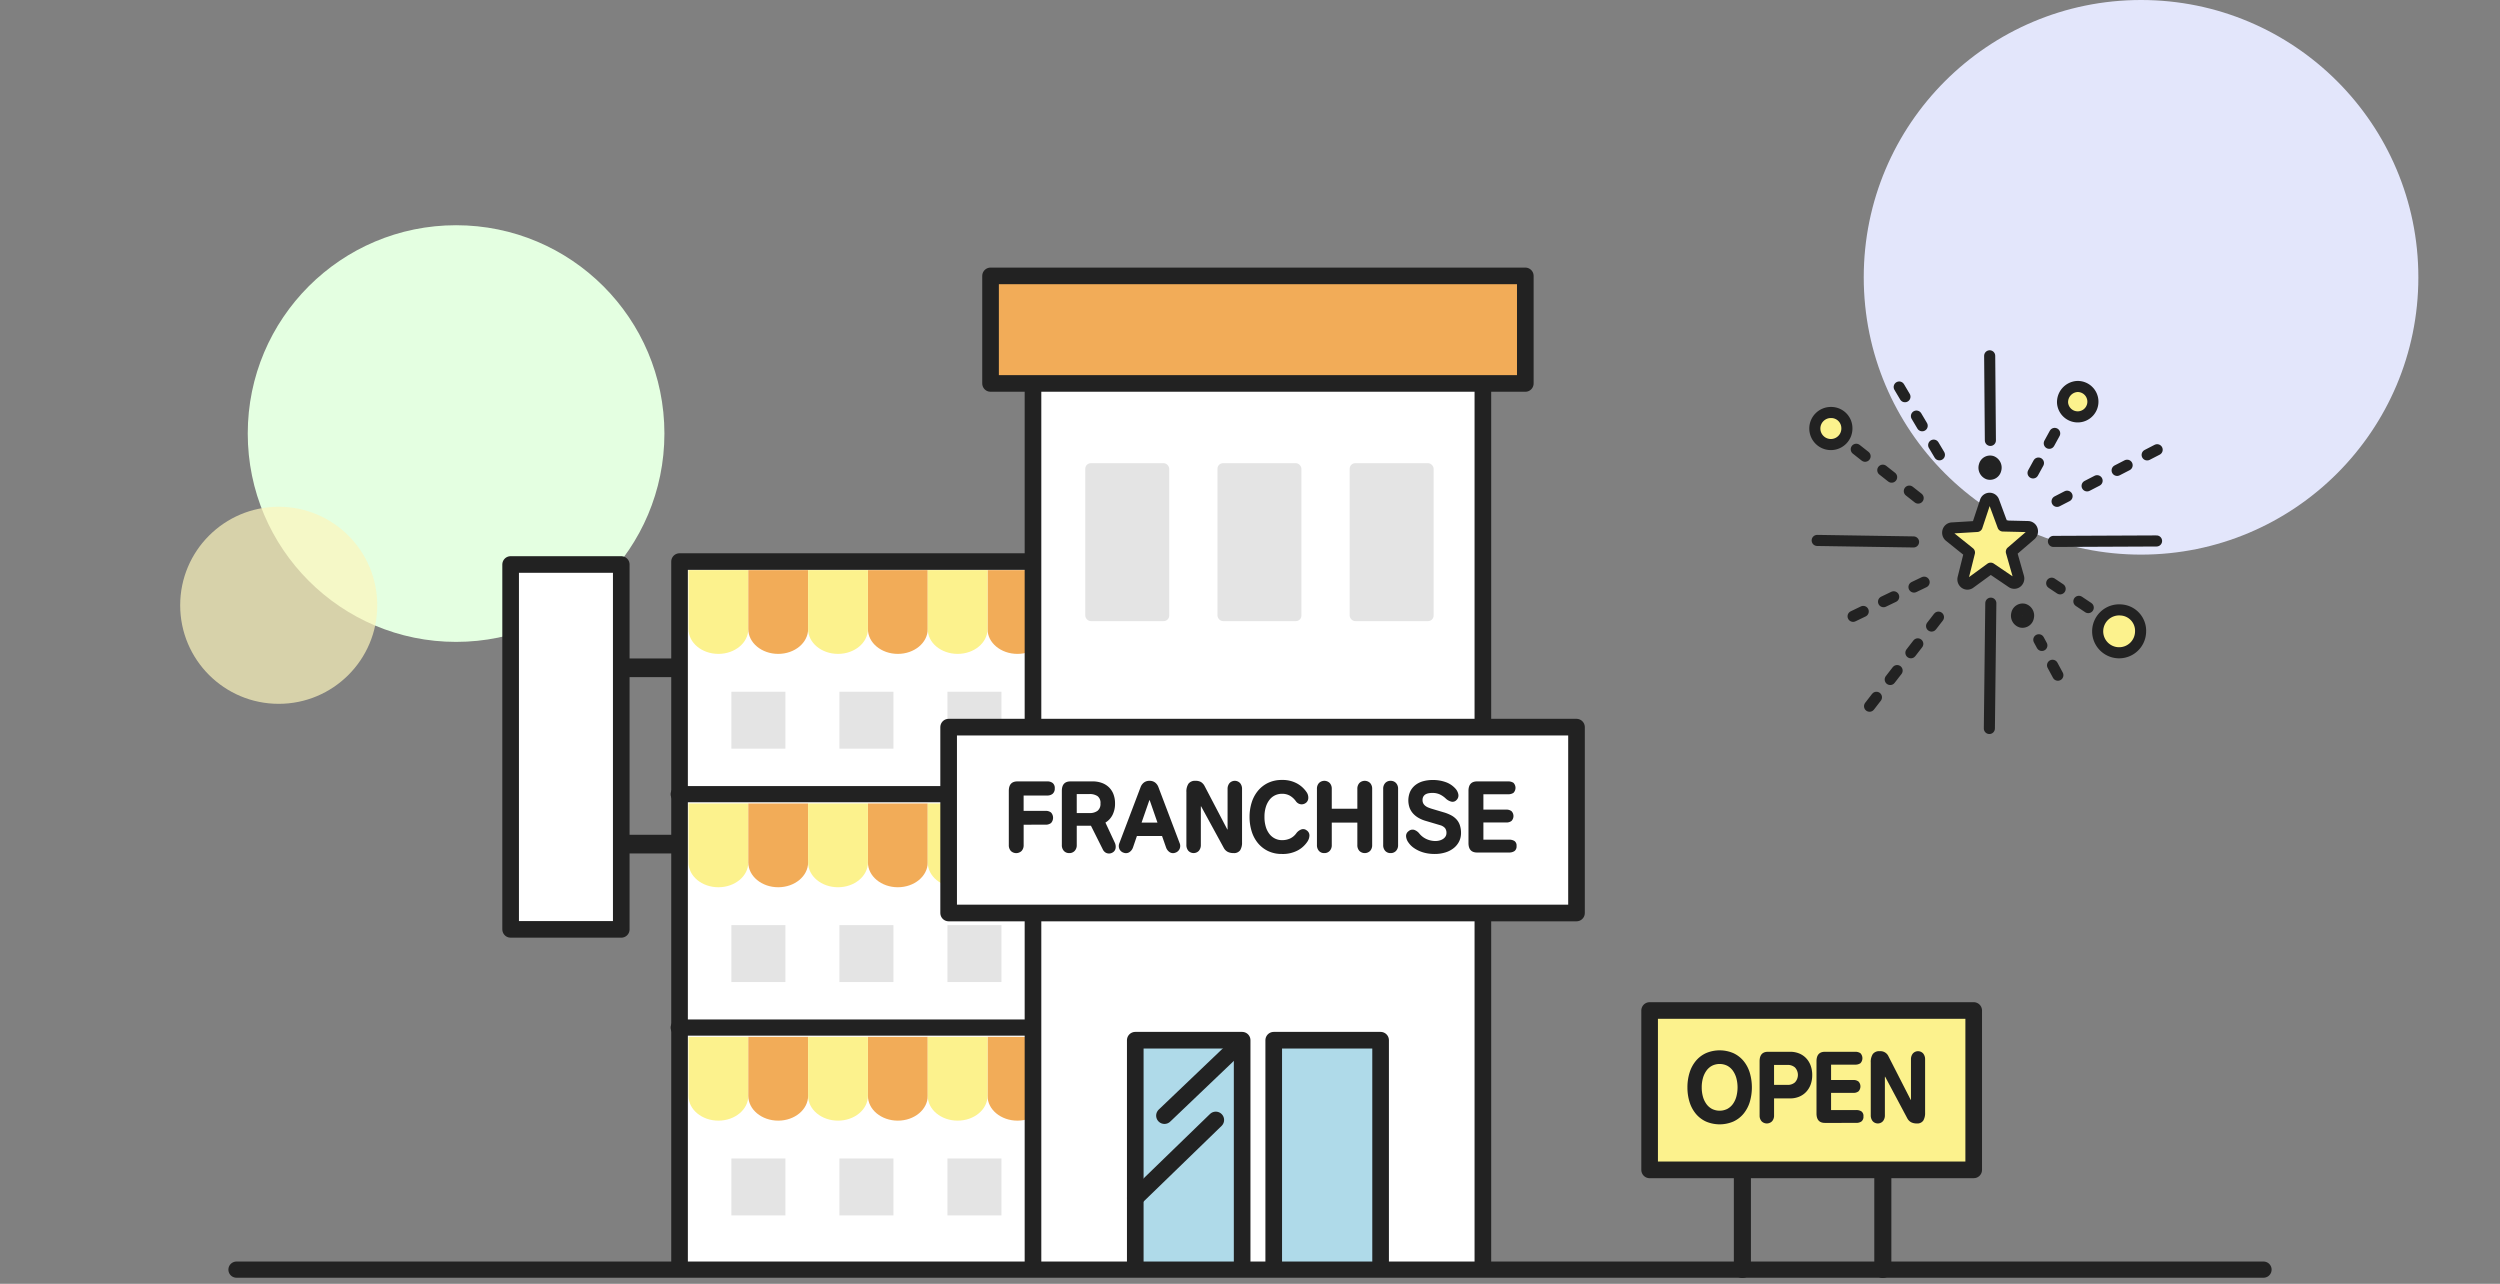 <svg xmlns="http://www.w3.org/2000/svg" width="444" height="228" viewBox="0 0 444 228">
    <rect x="0" y="0" width="444" height="228" fill="#808080" stroke="none"/>
    <g transform="translate(-436 -767)">
        <circle data-name="Ellipse 2" cx="49.25" cy="49.25" r="49.25" transform="translate(767 767)" style="fill:#e3e6fb"/>
        <circle data-name="Ellipse 2" cx="37" cy="37" r="37" transform="translate(480 807)" style="fill:#e4ffe1"/>
        <circle data-name="Ellipse 2" cx="17.5" cy="17.5" r="17.5" transform="translate(468 857)" style="fill:rgba(252,245,189,.7)"/>
    </g>
    <g data-name="그룹 634170">
        <g data-name="그룹 634164">
            <path data-name="사각형 464724" transform="translate(90.688 100.257)" style="stroke-width:2.954px;stroke-linejoin:round;stroke:#222;stroke-linecap:round;fill:#fff" d="M0 0h19.649v64.798H0z"/>
            <path data-name="사각형 464725" transform="translate(110.337 116.945)" style="fill:#222" d="M0 0h10.351v3.317H0z"/>
            <path data-name="사각형 464726" transform="translate(110.337 148.257)" style="fill:#222" d="M0 0h10.351v3.317H0z"/>
            <path data-name="패스 15670" d="M201.96 258.092V132.568h-63.437v125.524" style="stroke-width:2.954px;stroke-linejoin:round;stroke:#222;stroke-linecap:round;fill:#fff" transform="translate(-17.835 -32.831)"/>
            <g data-name="그룹 634161">
                <path data-name="사각형 464727" transform="translate(129.895 122.853)" style="fill:#e4e4e4" d="M0 0h9.593v10.109H0z"/>
                <path data-name="사각형 464728" transform="translate(149.08 122.853)" style="fill:#e4e4e4" d="M0 0h9.593v10.109H0z"/>
                <path data-name="사각형 464729" transform="translate(168.266 122.853)" style="fill:#e4e4e4" d="M0 0h9.593v10.109H0z"/>
                <g data-name="그룹 634160">
                    <g data-name="그룹 634159">
                        <path data-name="패스 15671" d="M150.733 134.082v10.473c0 2.433-2.378 4.407-5.311 4.407s-5.311-1.973-5.311-4.407v-10.473z" style="fill:#fcf28d" transform="translate(-17.835 -32.831)"/>
                        <path data-name="패스 15672" d="M161.354 134.082v10.473c0 2.433-2.377 4.407-5.311 4.407s-5.311-1.973-5.311-4.407v-10.473z" style="fill:#f2ac58" transform="translate(-17.835 -32.831)"/>
                        <path data-name="패스 15673" d="M182.6 134.082v10.473c0 2.433-2.377 4.407-5.311 4.407s-5.311-1.973-5.311-4.407v-10.473z" style="fill:#f2ac58" transform="translate(-17.835 -32.831)"/>
                        <path data-name="패스 15674" d="M171.976 134.082v10.473c0 2.433-2.378 4.407-5.311 4.407s-5.312-1.973-5.312-4.407v-10.473z" style="fill:#fcf28d" transform="translate(-17.835 -32.831)"/>
                        <path data-name="패스 15675" d="M203.841 134.082v10.473c0 2.433-2.377 4.407-5.311 4.407s-5.311-1.973-5.311-4.407v-10.473z" style="fill:#f2ac58" transform="translate(-17.835 -32.831)"/>
                        <path data-name="패스 15676" d="M193.22 134.082v10.473c0 2.433-2.378 4.407-5.311 4.407s-5.312-1.973-5.312-4.407v-10.473z" style="fill:#fcf28d" transform="translate(-17.835 -32.831)"/>
                        <path data-name="패스 15677" d="M225.084 134.082v10.473c0 2.433-2.377 4.407-5.311 4.407s-5.311-1.973-5.311-4.407v-10.473z" style="fill:#f2ac58" transform="translate(-17.835 -32.831)"/>
                        <path data-name="패스 15678" d="M214.463 134.082v10.473c0 2.433-2.378 4.407-5.311 4.407s-5.312-1.973-5.312-4.407v-10.473z" style="fill:#fcf28d" transform="translate(-17.835 -32.831)"/>
                    </g>
                </g>
            </g>
            <g data-name="그룹 634162">
                <path data-name="패스 15679" d="M150.733 175.53V186c0 2.433-2.378 4.407-5.311 4.407s-5.311-1.973-5.311-4.407v-10.47z" style="fill:#fcf28d" transform="translate(-17.835 -32.831)"/>
                <path data-name="패스 15680" d="M161.354 175.53V186c0 2.433-2.377 4.407-5.311 4.407s-5.311-1.973-5.311-4.407v-10.47z" style="fill:#f2ac58" transform="translate(-17.835 -32.831)"/>
                <path data-name="패스 15681" d="M182.6 175.53V186c0 2.433-2.377 4.407-5.311 4.407s-5.311-1.973-5.311-4.407v-10.47z" style="fill:#f2ac58" transform="translate(-17.835 -32.831)"/>
                <path data-name="패스 15682" d="M171.976 175.53V186c0 2.433-2.378 4.407-5.311 4.407s-5.312-1.973-5.312-4.407v-10.47z" style="fill:#fcf28d" transform="translate(-17.835 -32.831)"/>
                <path data-name="패스 15683" d="M203.841 175.53V186c0 2.433-2.377 4.407-5.311 4.407s-5.311-1.973-5.311-4.407v-10.47z" style="fill:#f2ac58" transform="translate(-17.835 -32.831)"/>
                <path data-name="패스 15684" d="M193.22 175.53V186c0 2.433-2.378 4.407-5.311 4.407s-5.309-1.97-5.309-4.407v-10.47z" style="fill:#fcf28d" transform="translate(-17.835 -32.831)"/>
                <path data-name="패스 15685" d="M225.084 175.53V186c0 2.433-2.377 4.407-5.311 4.407s-5.311-1.973-5.311-4.407v-10.47z" style="fill:#f2ac58" transform="translate(-17.835 -32.831)"/>
                <path data-name="패스 15686" d="M214.463 175.53V186c0 2.433-2.378 4.407-5.311 4.407s-5.312-1.973-5.312-4.407v-10.47z" style="fill:#fcf28d" transform="translate(-17.835 -32.831)"/>
                <path data-name="사각형 464730" transform="translate(129.895 164.301)" style="fill:#e4e4e4" d="M0 0h9.593v10.109H0z"/>
                <path data-name="사각형 464731" transform="translate(149.08 164.301)" style="fill:#e4e4e4" d="M0 0h9.593v10.109H0z"/>
                <path data-name="사각형 464732" transform="translate(168.266 164.301)" style="fill:#e4e4e4" d="M0 0h9.593v10.109H0z"/>
                <path data-name="선 3026" transform="translate(120.543 141.049)" style="stroke-width:2.878px;stroke-linejoin:round;stroke:#222;stroke-linecap:round;fill:#fff" d="M0 0h111.509"/>
            </g>
            <g data-name="그룹 634163">
                <path data-name="패스 15687" d="M150.733 216.978v10.473c0 2.433-2.378 4.407-5.311 4.407s-5.311-1.973-5.311-4.407v-10.473z" style="fill:#fcf28d" transform="translate(-17.835 -32.831)"/>
                <path data-name="패스 15688" d="M161.354 216.978v10.473c0 2.433-2.377 4.407-5.311 4.407s-5.311-1.973-5.311-4.407v-10.473z" style="fill:#f2ac58" transform="translate(-17.835 -32.831)"/>
                <path data-name="패스 15689" d="M182.6 216.978v10.473c0 2.433-2.377 4.407-5.311 4.407s-5.311-1.973-5.311-4.407v-10.473z" style="fill:#f2ac58" transform="translate(-17.835 -32.831)"/>
                <path data-name="패스 15690" d="M171.976 216.978v10.473c0 2.433-2.378 4.407-5.311 4.407s-5.312-1.973-5.312-4.407v-10.473z" style="fill:#fcf28d" transform="translate(-17.835 -32.831)"/>
                <path data-name="패스 15691" d="M203.841 216.978v10.473c0 2.433-2.377 4.407-5.311 4.407s-5.311-1.973-5.311-4.407v-10.473z" style="fill:#f2ac58" transform="translate(-17.835 -32.831)"/>
                <path data-name="패스 15692" d="M193.22 216.978v10.473c0 2.433-2.378 4.407-5.311 4.407s-5.312-1.973-5.312-4.407v-10.473z" style="fill:#fcf28d" transform="translate(-17.835 -32.831)"/>
                <path data-name="패스 15693" d="M225.084 216.978v10.473c0 2.433-2.377 4.407-5.311 4.407s-5.311-1.973-5.311-4.407v-10.473z" style="fill:#f2ac58" transform="translate(-17.835 -32.831)"/>
                <path data-name="패스 15694" d="M214.463 216.978v10.473c0 2.433-2.378 4.407-5.311 4.407s-5.312-1.973-5.312-4.407v-10.473z" style="fill:#fcf28d" transform="translate(-17.835 -32.831)"/>
                <path data-name="사각형 464733" transform="translate(129.895 205.749)" style="fill:#e4e4e4" d="M0 0h9.593v10.109H0z"/>
                <path data-name="사각형 464734" transform="translate(149.08 205.749)" style="fill:#e4e4e4" d="M0 0h9.593v10.109H0z"/>
                <path data-name="사각형 464735" transform="translate(168.266 205.749)" style="fill:#e4e4e4" d="M0 0h9.593v10.109H0z"/>
                <path data-name="선 3027" transform="translate(120.543 182.498)" style="stroke-width:2.878px;stroke-linejoin:round;stroke:#222;stroke-linecap:round;fill:#fff" d="M0 0h111.509"/>
            </g>
        </g>
        <g data-name="그룹 634166">
            <path data-name="선 3028" transform="translate(309.447 207.608)" style="fill:#ffc96f;stroke-width:3.033px;stroke-linejoin:round;stroke:#222;stroke-linecap:round" d="M0 0v17.854"/>
            <path data-name="선 3029" transform="translate(334.388 207.608)" style="fill:#ffc96f;stroke-width:3.033px;stroke-linejoin:round;stroke:#222;stroke-linecap:round" d="M0 0v17.854"/>
            <path data-name="사각형 464736" transform="translate(292.973 179.465)" style="fill:#fcf28d;stroke-width:2.954px;stroke-linejoin:round;stroke:#222;stroke-linecap:round" d="M0 0h57.557v28.306H0z"/>
            <g data-name="그룹 634165">
                <path data-name="패스 15695" d="M317.523 225.951a8.654 8.654 0 0 1 .383-2.624 6.062 6.062 0 0 1 1.117-2.089 5.124 5.124 0 0 1 1.8-1.372 6.191 6.191 0 0 1 4.848 0 5.133 5.133 0 0 1 1.8 1.372 6.043 6.043 0 0 1 1.116 2.089 9.186 9.186 0 0 1 0 5.242 6.073 6.073 0 0 1-1.116 2.079 5.144 5.144 0 0 1-1.8 1.372 6.191 6.191 0 0 1-4.848 0 5.136 5.136 0 0 1-1.8-1.372 6.092 6.092 0 0 1-1.117-2.079 8.584 8.584 0 0 1-.383-2.618zm2.539 0a6.062 6.062 0 0 0 .213 1.645 4.042 4.042 0 0 0 .621 1.312 2.919 2.919 0 0 0 .994.869 3.062 3.062 0 0 0 2.707 0 2.946 2.946 0 0 0 .994-.869 4.078 4.078 0 0 0 .619-1.312 6.4 6.4 0 0 0 0-3.29 4.2 4.2 0 0 0-.619-1.321 2.916 2.916 0 0 0-.994-.877 3.062 3.062 0 0 0-2.707 0 2.89 2.89 0 0 0-.994.877 4.164 4.164 0 0 0-.621 1.321 6.067 6.067 0 0 0-.213 1.645z" style="fill:#222" transform="translate(-17.835 -32.831)"/>
                <path data-name="패스 15696" d="M330.339 221.314q0-1.686 1.5-1.687h3.931a4.174 4.174 0 0 1 1.574.29 3.554 3.554 0 0 1 1.239.827 3.769 3.769 0 0 1 .811 1.3 4.845 4.845 0 0 1 .291 1.722 4.774 4.774 0 0 1-.291 1.713 3.842 3.842 0 0 1-.818 1.305 3.559 3.559 0 0 1-1.246.834 4.142 4.142 0 0 1-1.56.29h-2.861v3.018a1.5 1.5 0 0 1-.352 1.039 1.306 1.306 0 0 1-1.866 0 1.5 1.5 0 0 1-.35-1.039zm2.568 4.194h2.416a1.91 1.91 0 0 0 1.3-.452 1.939 1.939 0 0 0 0-2.643 1.914 1.914 0 0 0-1.3-.451h-2.416z" style="fill:#222" transform="translate(-17.835 -32.831)"/>
                <path data-name="패스 15697" d="M341.945 232.259q-1.5 0-1.5-1.687v-9.257q0-1.686 1.5-1.687h5.355a1.625 1.625 0 0 1 .94.248 1.292 1.292 0 0 1 0 1.789 1.617 1.617 0 0 1-.94.248h-4.266v2.726h3.991a1.378 1.378 0 0 1 .88.273 1.273 1.273 0 0 1 0 1.74 1.377 1.377 0 0 1-.88.272h-3.991v3.051h4.449a1.669 1.669 0 0 1 .941.24.987.987 0 0 1 .359.886 1.038 1.038 0 0 1-.359.9 1.594 1.594 0 0 1-.941.256z" style="fill:#222" transform="translate(-17.835 -32.831)"/>
                <path data-name="패스 15698" d="M350.082 221.519a2.551 2.551 0 0 1 .36-1.482 1.4 1.4 0 0 1 1.231-.513 1.556 1.556 0 0 1 1.543.887l3.962 7.756h.045v-7.177a1.606 1.606 0 0 1 .337-1.056 1.233 1.233 0 0 1 1.835 0 1.606 1.606 0 0 1 .337 1.056v9.444a2.6 2.6 0 0 1-.329 1.423 1.274 1.274 0 0 1-1.154.5 2.134 2.134 0 0 1-.994-.213 1.681 1.681 0 0 1-.689-.708l-3.93-7.381h-.046v6.836a1.606 1.606 0 0 1-.337 1.056 1.233 1.233 0 0 1-1.835 0 1.611 1.611 0 0 1-.336-1.056z" style="fill:#222" transform="translate(-17.835 -32.831)"/>
            </g>
        </g>
        <g data-name="그룹 634169">
            <path data-name="패스 15699" d="M201.294 258.092V99.995h79.9v158.1" style="stroke-width:2.954px;stroke-linejoin:round;stroke:#222;stroke-linecap:round;fill:#fff" transform="translate(-17.835 -32.831)"/>
            <path data-name="사각형 464737" transform="translate(175.922 49)" style="fill:#f2ac58;stroke-width:2.954px;stroke-linejoin:round;stroke:#222;stroke-linecap:round" d="M0 0h94.973v19.1H0z"/>
            <path data-name="패스 15700" d="M219.459 258.092v-40.519h18.981v40.519" style="fill:#afdae9;stroke-width:2.954px;stroke-linejoin:round;stroke:#222;stroke-linecap:round" transform="translate(-17.835 -32.831)"/>
            <path data-name="패스 15701" d="M244.048 258.092v-40.519h18.982v40.519" style="fill:#afdae9;stroke-width:2.954px;stroke-linejoin:round;stroke:#222;stroke-linecap:round" transform="translate(-17.835 -32.831)"/>
            <path data-name="선 3030" transform="translate(206.809 185.893)" style="stroke-miterlimit:10;fill:none;stroke-width:2.954px;stroke:#222;stroke-linecap:round" d="M12.826 0 0 12.24"/>
            <path data-name="선 3031" transform="translate(201.623 198.905)" style="stroke-miterlimit:10;fill:none;stroke-width:2.954px;stroke:#222;stroke-linecap:round" d="M0 13.868 14.3 0"/>
            <g data-name="그룹 634167" transform="translate(-17.835 -32.831)">
                <rect data-name="사각형 464738" width="14.908" height="28.047" rx=".985" transform="translate(210.58 115.094)" style="fill:#e4e4e4"/>
                <rect data-name="사각형 464739" width="14.907" height="28.047" rx=".985" transform="translate(234.059 115.094)" style="fill:#e4e4e4"/>
                <rect data-name="사각형 464740" width="14.908" height="28.047" rx=".985" transform="translate(257.537 115.094)" style="fill:#e4e4e4"/>
            </g>
            <path data-name="사각형 464741" transform="translate(168.478 129.14)" style="stroke-width:2.954px;stroke-linejoin:round;stroke:#222;stroke-linecap:round;fill:#fff" d="M0 0h111.509v33.008H0z"/>
            <g data-name="그룹 634168">
                <path data-name="패스 15702" d="M199.635 179.3v3.614a1.474 1.474 0 0 1-.361 1.039 1.369 1.369 0 0 1-1.919 0 1.5 1.5 0 0 1-.355-1.043v-9.615q0-1.686 1.536-1.687h5.294a1.515 1.515 0 0 1 .964.29 1.125 1.125 0 0 1 .367.938 1.2 1.2 0 0 1-.367.962 1.431 1.431 0 0 1-.964.315h-4.2v2.727h3.9a1.509 1.509 0 0 1 .964.29 1.379 1.379 0 0 1 0 1.874 1.509 1.509 0 0 1-.964.29z" style="fill:#222" transform="translate(-17.835 -32.831)"/>
                <path data-name="패스 15703" d="M215.865 175.521a4.4 4.4 0 0 1-.446 2.04 3.339 3.339 0 0 1-1.261 1.361l1.661 3.562a1.666 1.666 0 0 1 .149.972 1.065 1.065 0 0 1-.572.8 1.224 1.224 0 0 1-.508.155 1.24 1.24 0 0 1-.485-.061 1.129 1.129 0 0 1-.415-.255 1.331 1.331 0 0 1-.3-.419l-2.1-4.192h-2.522v3.42a1.466 1.466 0 0 1-.368 1.044 1.26 1.26 0 0 1-.963.393 1.236 1.236 0 0 1-.956-.392 1.477 1.477 0 0 1-.36-1.039v-9.615q0-1.686 1.535-1.687h3.946a4.68 4.68 0 0 1 1.629.273 3.527 3.527 0 0 1 1.253.773 3.411 3.411 0 0 1 .8 1.225 4.487 4.487 0 0 1 .283 1.642zm-6.8 1.713h2.256a2.345 2.345 0 0 0 1.425-.394 1.534 1.534 0 0 0 .532-1.318 1.473 1.473 0 0 0-.525-1.3 2.465 2.465 0 0 0-1.433-.368h-2.256z" style="fill:#222" transform="translate(-17.835 -32.831)"/>
                <path data-name="패스 15704" d="M221.99 171.506a1.585 1.585 0 0 1 .988.3 1.841 1.841 0 0 1 .595.826l3.759 9.921a1.3 1.3 0 0 1 0 1.048 1.24 1.24 0 0 1-.767.673 1.1 1.1 0 0 1-.979-.086 1.628 1.628 0 0 1-.665-.869l-.706-2.011h-4.465l-.689 2.011a1.634 1.634 0 0 1-.666.869 1.131 1.131 0 0 1-1 .086 1.212 1.212 0 0 1-.759-.673 1.327 1.327 0 0 1 .008-1.048l3.759-9.921a1.829 1.829 0 0 1 .6-.826 1.579 1.579 0 0 1 .987-.3zm-1.409 7.415h2.819l-1.378-3.971h-.062z" style="fill:#222" transform="translate(-17.835 -32.831)"/>
                <path data-name="패스 15705" d="M228.539 173.5a2.512 2.512 0 0 1 .368-1.482 1.446 1.446 0 0 1 1.26-.513 1.859 1.859 0 0 1 .955.213 1.818 1.818 0 0 1 .627.673l4.058 7.756h.046v-7.177a1.58 1.58 0 0 1 .345-1.056 1.283 1.283 0 0 1 1.879 0 1.58 1.58 0 0 1 .345 1.056v9.444a2.539 2.539 0 0 1-.338 1.423 1.318 1.318 0 0 1-1.183.5 2.235 2.235 0 0 1-1.018-.213 1.7 1.7 0 0 1-.705-.708l-4.026-7.381h-.047v6.836a1.584 1.584 0 0 1-.344 1.056 1.284 1.284 0 0 1-1.88 0 1.579 1.579 0 0 1-.344-1.056z" style="fill:#222" transform="translate(-17.835 -32.831)"/>
                <path data-name="패스 15706" d="M239.755 177.915a8.5 8.5 0 0 1 .368-2.522 6.124 6.124 0 0 1 1.1-2.088 5.313 5.313 0 0 1 1.8-1.423 5.542 5.542 0 0 1 2.483-.529 5.3 5.3 0 0 1 2.71.639 4.905 4.905 0 0 1 1.692 1.56 1.694 1.694 0 0 1 .282.988 1.12 1.12 0 0 1-.391.853 1.32 1.32 0 0 1-.423.23 1.2 1.2 0 0 1-.486.051 1.231 1.231 0 0 1-.493-.163 1.293 1.293 0 0 1-.431-.408 3.48 3.48 0 0 0-1.042-.954 2.777 2.777 0 0 0-1.418-.341 2.842 2.842 0 0 0-1.19.256 2.71 2.71 0 0 0-.987.775 3.976 3.976 0 0 0-.674 1.287 5.807 5.807 0 0 0-.25 1.789 5.886 5.886 0 0 0 .25 1.8 3.864 3.864 0 0 0 .674 1.287 2.822 2.822 0 0 0 .987.775 2.759 2.759 0 0 0 1.19.264 3.352 3.352 0 0 0 1.465-.3 2.9 2.9 0 0 0 1.057-.878 1.981 1.981 0 0 1 .9-.716.964.964 0 0 1 .963.154 1.065 1.065 0 0 1 .5.895 2.022 2.022 0 0 1-.344 1.083 4.788 4.788 0 0 1-1.715 1.576 5.644 5.644 0 0 1-2.828.64 5.555 5.555 0 0 1-2.483-.529 5.338 5.338 0 0 1-1.8-1.423 6.121 6.121 0 0 1-1.1-2.1 8.592 8.592 0 0 1-.366-2.528z" style="fill:#222" transform="translate(-17.835 -32.831)"/>
                <path data-name="패스 15707" d="M251.724 172.937a1.474 1.474 0 0 1 .361-1.039 1.361 1.361 0 0 1 1.912 0 1.477 1.477 0 0 1 .36 1.039v3.529h4.543v-3.529a1.474 1.474 0 0 1 .361-1.039 1.36 1.36 0 0 1 1.911 0 1.477 1.477 0 0 1 .36 1.039v9.973a1.477 1.477 0 0 1-.36 1.039 1.36 1.36 0 0 1-1.911 0 1.474 1.474 0 0 1-.361-1.039v-3.989h-4.543v3.989a1.457 1.457 0 0 1-.368 1.039 1.26 1.26 0 0 1-.963.392 1.21 1.21 0 0 1-.948-.392 1.5 1.5 0 0 1-.353-1.039z" style="fill:#222" transform="translate(-17.835 -32.831)"/>
                <path data-name="패스 15708" d="M263.489 172.937a1.474 1.474 0 0 1 .361-1.039 1.236 1.236 0 0 1 .955-.392 1.262 1.262 0 0 1 .963.392 1.456 1.456 0 0 1 .368 1.039v9.973a1.457 1.457 0 0 1-.368 1.039 1.258 1.258 0 0 1-.963.392 1.233 1.233 0 0 1-.955-.392 1.474 1.474 0 0 1-.361-1.039z" style="fill:#222" transform="translate(-17.835 -32.831)"/>
                <path data-name="패스 15709" d="M276.288 172.852a2.074 2.074 0 0 1 .549 1.066 1.1 1.1 0 0 1-.329 1 .936.936 0 0 1-.932.281 2.221 2.221 0 0 1-.995-.571 4.129 4.129 0 0 0-1.049-.716 3.13 3.13 0 0 0-1.332-.257 3.53 3.53 0 0 0-.657.061 1.61 1.61 0 0 0-.549.2 1.088 1.088 0 0 0-.376.392 1.206 1.206 0 0 0-.141.606 1.275 1.275 0 0 0 .133.606 1.372 1.372 0 0 0 .361.426 2.109 2.109 0 0 0 .517.3q.289.118.619.221l2.178.647a6.88 6.88 0 0 1 1.3.529 3.455 3.455 0 0 1 .948.742 2.916 2.916 0 0 1 .579 1.023 4.344 4.344 0 0 1 .2 1.372 3.314 3.314 0 0 1-.329 1.474 3.507 3.507 0 0 1-.94 1.177 4.455 4.455 0 0 1-1.481.783 6.3 6.3 0 0 1-1.95.282 7.4 7.4 0 0 1-1.394-.128 6.1 6.1 0 0 1-1.269-.383 5.571 5.571 0 0 1-1.1-.623 3.625 3.625 0 0 1-.846-.86 2.161 2.161 0 0 1-.446-1.091 1.04 1.04 0 0 1 .431-.954 1.073 1.073 0 0 1 .995-.248 2.013 2.013 0 0 1 .948.69 3.524 3.524 0 0 0 1.292.971 3.819 3.819 0 0 0 1.543.325 2.816 2.816 0 0 0 .729-.094 2.155 2.155 0 0 0 .626-.273 1.418 1.418 0 0 0 .438-.443 1.127 1.127 0 0 0 .165-.606 1.349 1.349 0 0 0-.267-.895 1.812 1.812 0 0 0-.845-.5l-2.585-.767a5.737 5.737 0 0 1-1.207-.5 4.006 4.006 0 0 1-.978-.758 3.257 3.257 0 0 1-.65-1.031 3.957 3.957 0 0 1 .109-2.958 3.283 3.283 0 0 1 .932-1.133 3.91 3.91 0 0 1 1.371-.665 6.26 6.26 0 0 1 1.645-.212 6.72 6.72 0 0 1 2.366.383 4.2 4.2 0 0 1 1.673 1.109z" style="fill:#222" transform="translate(-17.835 -32.831)"/>
                <path data-name="패스 15710" d="M280.173 184.239q-1.535 0-1.535-1.687v-9.257q0-1.686 1.535-1.687h5.483a1.7 1.7 0 0 1 .964.248 1.271 1.271 0 0 1 0 1.789 1.693 1.693 0 0 1-.964.248h-4.37v2.726h4.088a1.434 1.434 0 0 1 .9.273 1.248 1.248 0 0 1 0 1.74 1.434 1.434 0 0 1-.9.272h-4.088v3.051h4.559a1.737 1.737 0 0 1 .962.24.972.972 0 0 1 .368.886 1.022 1.022 0 0 1-.368.9 1.658 1.658 0 0 1-.962.256z" style="fill:#222" transform="translate(-17.835 -32.831)"/>
            </g>
        </g>
    </g>
    <path data-name="패스 15711" d="M426.335 258.8h-360" transform="translate(-24.335 -33.314)" style="fill:none;stroke-width:2.878px;stroke-linejoin:round;stroke:#222;stroke-linecap:round"/>
    <g data-name="그룹 634181">
        <path data-name="선 3032" transform="translate(353.367 63.193)" style="stroke-width:1.97px;fill:none;stroke-linejoin:round;stroke:#222;stroke-linecap:round" d="m0 0 .125 15.023"/>
        <path data-name="선 3033" transform="translate(337.299 68.735)" style="stroke-dasharray:2 4;stroke-width:1.97px;fill:none;stroke-linejoin:round;stroke:#222;stroke-linecap:round" d="m0 0 8.993 15.164"/>
        <path data-name="선 3034" transform="translate(329.671 79.791)" style="stroke-dasharray:2 4;stroke-width:1.97px;fill:none;stroke-linejoin:round;stroke:#222;stroke-linecap:round" d="m0 0 12.425 9.795"/>
        <path data-name="선 3035" transform="translate(322.733 95.981)" style="stroke-width:1.97px;fill:none;stroke-linejoin:round;stroke:#222;stroke-linecap:round" d="m0 0 17.115.267"/>
        <path data-name="선 3036" transform="translate(353.311 107.122)" style="stroke-width:1.97px;fill:none;stroke-linejoin:round;stroke:#222;stroke-linecap:round" d="M0 22.257.259 0"/>
        <path data-name="선 3037" transform="translate(362.092 113.622)" style="stroke-dasharray:2 4;stroke-width:1.97px;fill:none;stroke-linejoin:round;stroke:#222;stroke-linecap:round" d="M3.386 6.292 0 0"/>
        <path data-name="선 3038" transform="translate(364.38 103.577)" style="stroke-dasharray:2 4;stroke-width:1.97px;fill:none;stroke-linejoin:round;stroke:#222;stroke-linecap:round" d="M6.494 4.332 0 0"/>
        <path data-name="선 3039" transform="translate(364.694 96.075)" style="stroke-width:1.97px;fill:none;stroke-linejoin:round;stroke:#222;stroke-linecap:round" d="M18.311 0 0 .08"/>
        <path data-name="선 3040" transform="translate(364.279 79.874)" style="stroke-dasharray:2 4;stroke-width:1.97px;fill:none;stroke-linejoin:round;stroke:#222;stroke-linecap:round" d="M18.832 0 0 9.712"/>
        <path data-name="선 3041" transform="translate(360.082 76.974)" style="stroke-dasharray:2 4;stroke-width:1.97px;fill:none;stroke-linejoin:round;stroke:#222;stroke-linecap:round" d="M4.83 0 0 8.82"/>
        <g data-name="그룹 634172">
            <g data-name="그룹 634171">
                <path data-name="패스 15712" d="M371.228 115.88a.043.043 0 0 1 .054-.03l-.054.03m-1.923-.622a2.187 2.187 0 0 0 1.362 2.7 2.038 2.038 0 0 0 2.566-1.435 2.187 2.187 0 0 0-1.362-2.7 2.038 2.038 0 0 0-2.566 1.435z" style="fill:#222" transform="translate(-17.835 -32.831)"/>
            </g>
        </g>
        <g data-name="그룹 634174">
            <g data-name="그룹 634173">
                <path data-name="패스 15713" d="M377 142.164a.042.042 0 0 1 .051-.033l-.051.033m-1.958-.487a2.172 2.172 0 0 0 1.527 2.6 2.052 2.052 0 0 0 2.471-1.608 2.172 2.172 0 0 0-1.526-2.605 2.053 2.053 0 0 0-2.472 1.609z" style="fill:#222" transform="translate(-17.835 -32.831)"/>
            </g>
        </g>
        <path data-name="패스 15714" d="M378.8 127.242a.9.9 0 0 0-.042-.321.8.8 0 0 0-.74-.569l-4.465-.107-1.62-4.386a.787.787 0 0 0-1.5.027l-1.475 4.442-4.461.269a.808.808 0 0 0-.719.594.85.85 0 0 0-.034.2.86.86 0 0 0 .314.719l3.553 2.852-1.137 4.552a1 1 0 0 0-.025.168.86.86 0 0 0 .341.738.768.768 0 0 0 .916 0l3.672-2.679 3.757 2.545a.767.767 0 0 0 .915-.035.875.875 0 0 0 .285-.917l-1.284-4.509 3.458-2.978a.86.86 0 0 0 .291-.605z" style="stroke-width:1.97px;fill:#fcf28d;stroke-linejoin:round;stroke:#222;stroke-linecap:round" transform="translate(-17.835 -32.831)"/>
        <g data-name="그룹 634176">
            <g data-name="그룹 634175">
                <path data-name="패스 15715" d="M386.747 101.471a2.787 2.787 0 0 0-2.6 2.941 2.7 2.7 0 1 0 2.6-2.941z" style="stroke-width:1.97px;fill:#fcf28d;stroke-linejoin:round;stroke:#222;stroke-linecap:round" transform="translate(-17.835 -32.831)"/>
            </g>
        </g>
        <g data-name="그룹 634178">
            <g data-name="그룹 634177">
                <path data-name="패스 15716" d="M343.051 106.09a2.847 2.847 0 1 0 2.791 2.743 2.787 2.787 0 0 0-2.791-2.743z" style="stroke-width:1.97px;fill:#fcf28d;stroke-linejoin:round;stroke:#222;stroke-linecap:round" transform="translate(-17.835 -32.831)"/>
            </g>
        </g>
        <g data-name="그룹 634180">
            <g data-name="그룹 634179">
                <path data-name="패스 15717" d="M394.492 141.157a3.81 3.81 0 1 0 3.508 3.922 3.7 3.7 0 0 0-3.509-3.921z" style="stroke-width:1.97px;fill:#fcf28d;stroke-linejoin:round;stroke:#222;stroke-linecap:round" transform="translate(-17.835 -32.831)"/>
            </g>
        </g>
        <path data-name="선 3042" transform="translate(329.109 102.716)" style="stroke-dasharray:2 4;stroke-width:1.97px;fill:none;stroke-linejoin:round;stroke:#222;stroke-linecap:round" d="M0 6.742 14.028 0"/>
        <path data-name="선 3043" transform="translate(332.033 108.541)" style="stroke-dasharray:2 4;stroke-width:1.97px;fill:none;stroke-linejoin:round;stroke:#222;stroke-linecap:round" d="M0 16.882 13.06 0"/>
    </g>
</svg>
